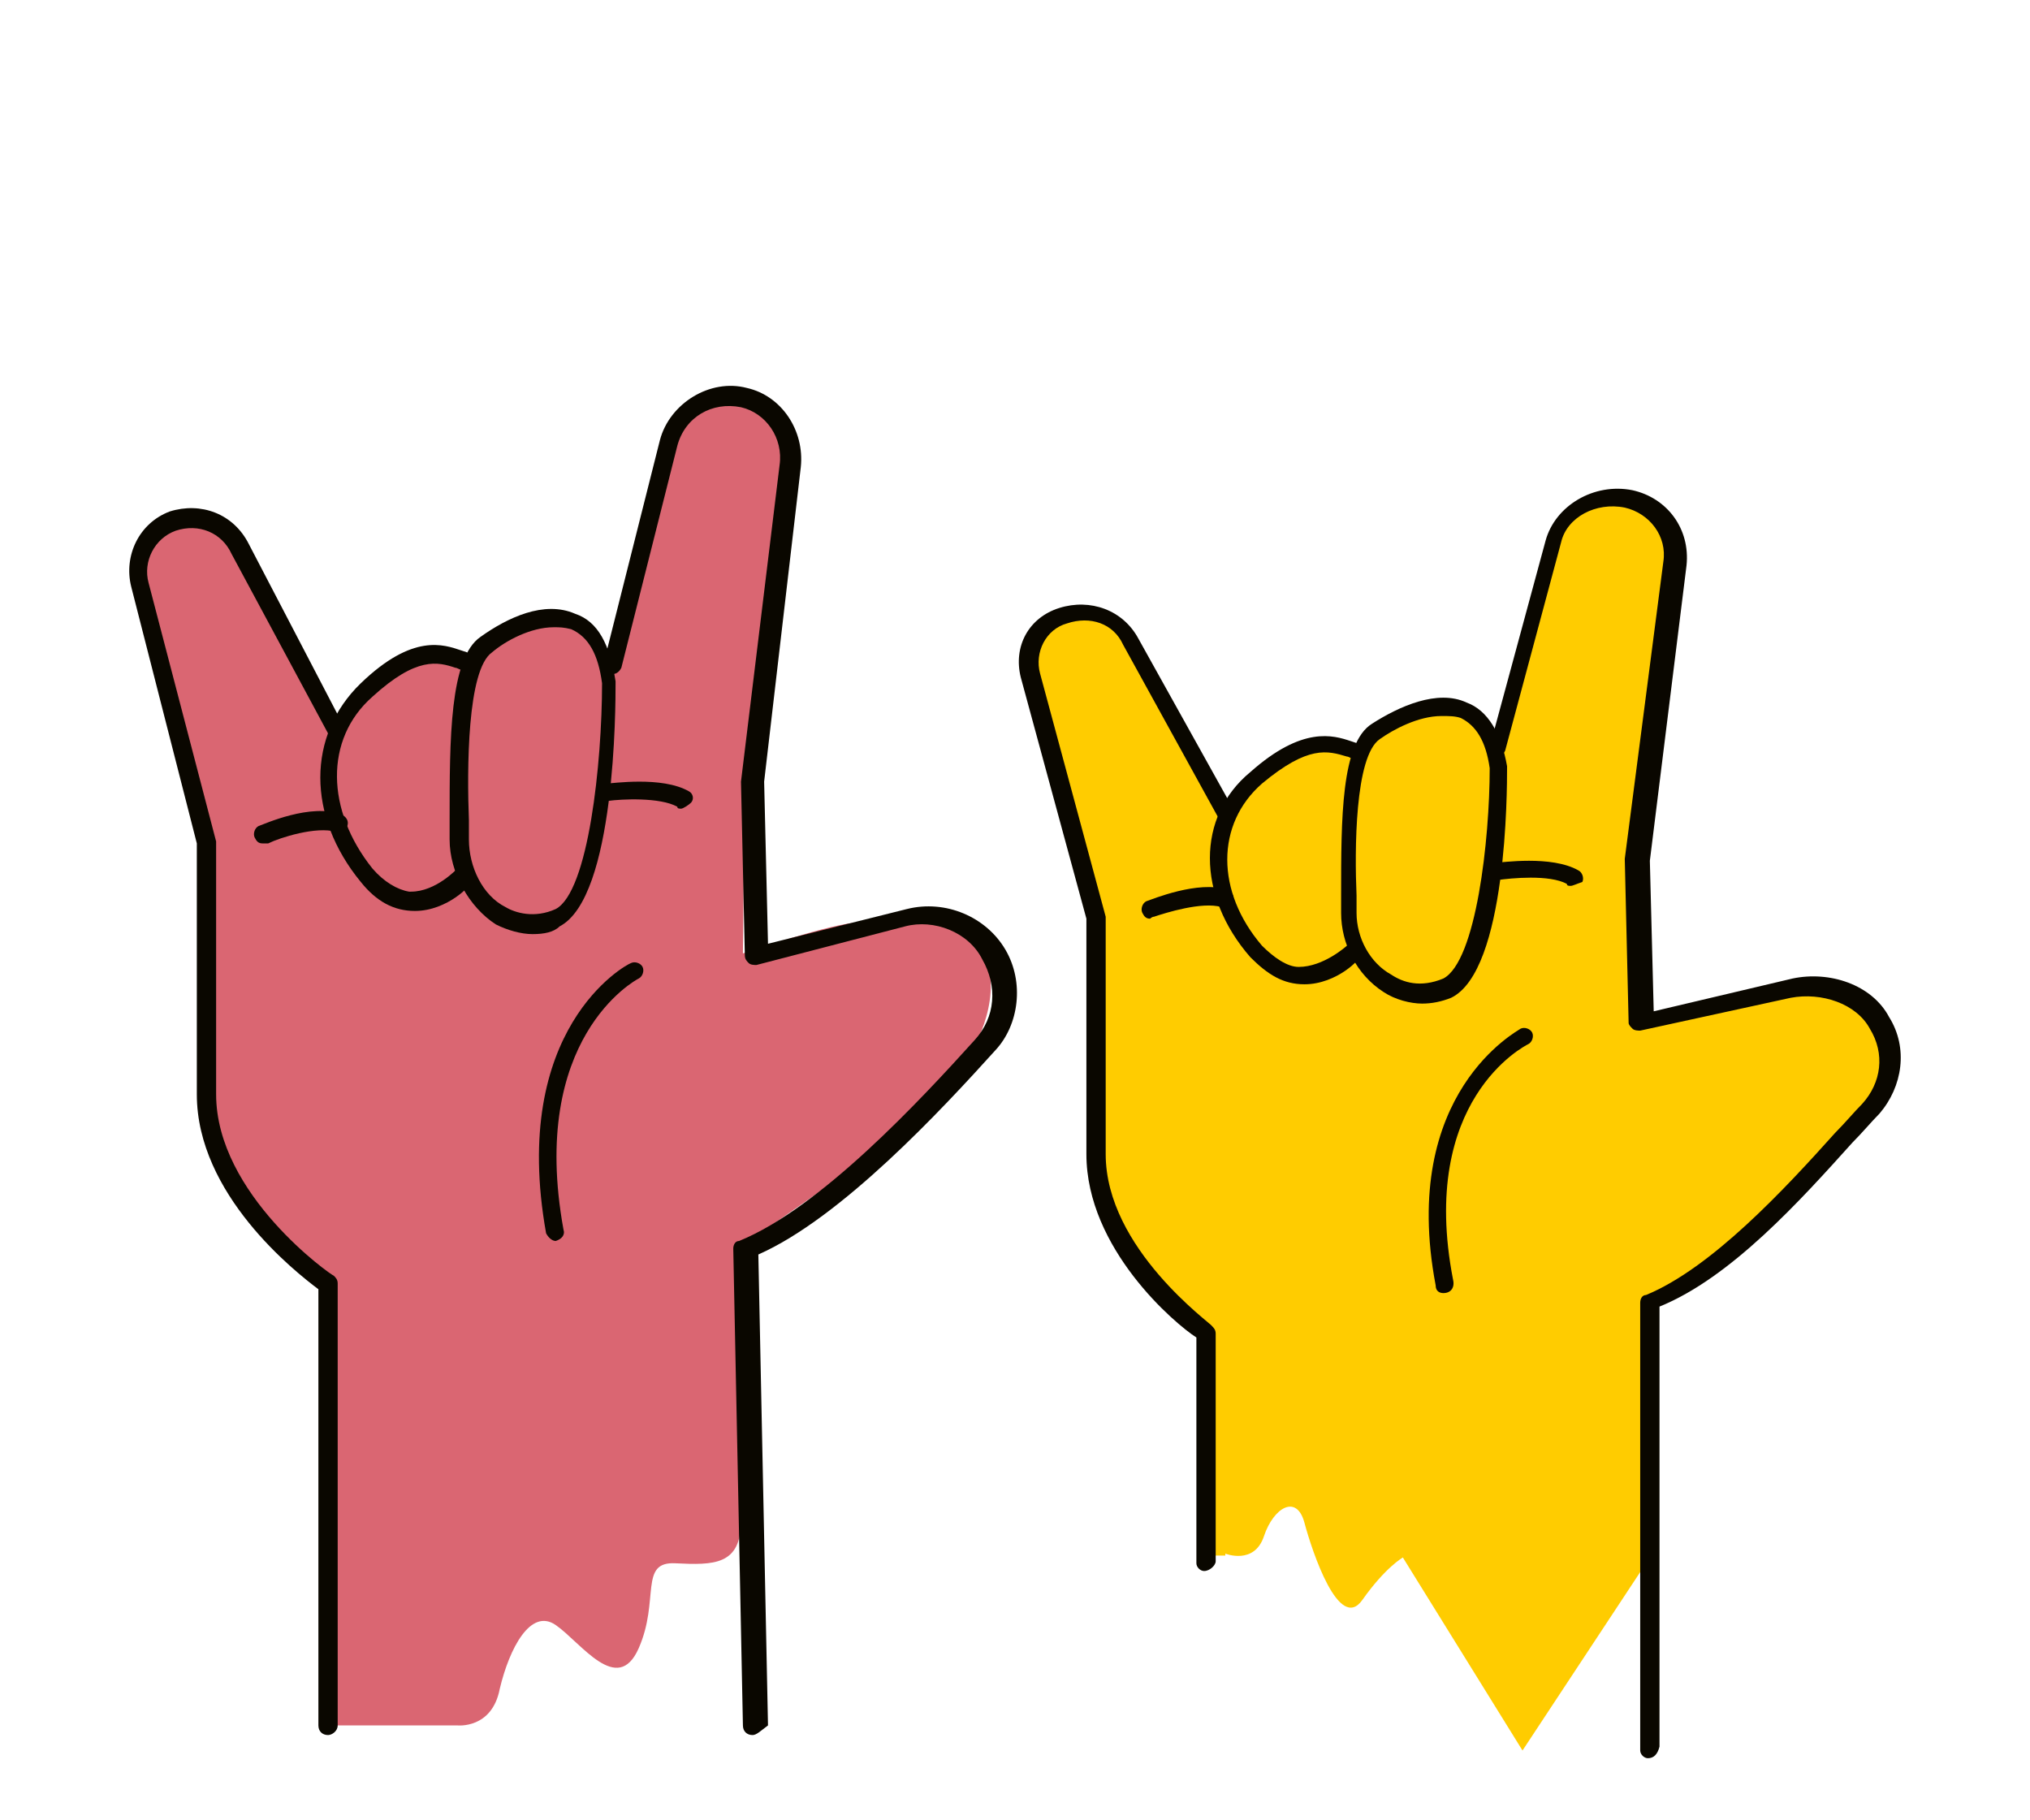 <?xml version="1.0" encoding="utf-8"?>
<!-- Generator: Adobe Illustrator 27.1.1, SVG Export Plug-In . SVG Version: 6.00 Build 0)  -->
<svg version="1.1" id="Layer_1" xmlns="http://www.w3.org/2000/svg" xmlns:xlink="http://www.w3.org/1999/xlink" x="0px" y="0px"
	 viewBox="0 0 105.2 94.3" style="enable-background:new 0 0 105.2 94.3;" xml:space="preserve">
<style type="text/css">
	.st0{fill:#FFCC00;}
	.st1{fill:#DA6672;}
	.st2{fill:#0A0700;}
</style>
<g>
	<g>
		<path class="st0" d="M63.5,80.5c0,0,1.5,0.6,2-0.9s1.7-2.2,2.1-0.7s1.8,5.7,3,4s2.1-2.2,2.1-2.2l6.2,10l6.4-9.7V67.4
			c0,0,2.8-1.6,3.2-1.9c0.4-0.3,6.2-5.9,6.2-5.9s3.5-3.3,3-5.2s-2.4-3.4-3.6-3.3c-1.4,0.1-9.1,2-9.1,2l-0.2-8.7l1.9-15
			c0,0-0.2-2.8-1.5-3.2c-1.3-0.4-4.1-0.4-4.6,1.3C80.2,29.4,77.6,39,77.6,39s-0.9-2.5-3.1-2.2c-2.1,0.2-4,2.1-4,2.1l-1.9-0.3
			c0,0-2.1,0.6-3.3,1.6c-1.2,0.9-1.8,2-1.8,2L58.4,33c0,0-1.8-1.6-3.4-1c-1.6,0.6-1.8,2.4-1.5,3.4s3.3,12.2,3.3,12.2v10.2
			c0,0-0.3,3.6,0.9,5.6c1.2,1.9,3.1,4.5,4.8,5.7l0.2,11.5H63.5z"/>
	</g>
	<g>
		<path class="st1" d="M17,89.4h6.7c0,0,1.8,0.2,2.2-1.9c0.5-2.1,1.6-4.2,2.9-3.3c1.3,0.9,3.2,3.7,4.3,1.2s0-4.5,1.9-4.4
			c2,0.1,3.4,0.1,3.4-2.2c0-2.4-0.3-14-0.3-14l6.3-4.4l6.1-6.2c0,0,1.9-3.3,0-5.5c-1.9-2-4.7-1-6-0.9c-1.3,0-6,1.6-6,1.6l0.1-9.5
			L40.7,24c0,0,0-2.9-2-3.4c-2-0.5-3.4,0.4-4.1,1.6c-0.6,1.4-3,12.3-3,12.3s-1.1-2.5-2.5-2.4c-1.3,0.1-4.5,1-4.9,2.2
			c0,0-2.1-0.5-3,0c-1,0.5-2.8,2.2-3.1,2.8c-0.3,0.5-1,0.9-1,0.9L12,27.8c0,0-3-1.6-4.2,0.1s-0.6,3.7,0,4.8c0.6,1.1,3.2,11,3.2,11
			l-0.6,3.3l0.2,8c0,0-0.1,3.6,0.6,4.7s3,4.5,3,4.5l2.2,1.8l0.4,0.9v22.4H17z"/>
	</g>
	<g>
		<g>
			<g>
				<path class="st2" d="M17,89.9c-0.3,0-0.5-0.2-0.5-0.5V66.8c-1.2-0.9-6.3-4.9-6.3-10.1V43.7L6.8,30.4c-0.4-1.6,0.4-3.3,2-3.9
					c1.6-0.5,3.3,0.1,4.1,1.7l4.9,9.4c0.1,0.2,0,0.5-0.2,0.6c-0.2,0.1-0.5,0-0.6-0.2L12,28.7c-0.5-1.1-1.7-1.6-2.9-1.2
					c-1.1,0.4-1.7,1.6-1.4,2.7l3.5,13.4v13.1c0,5.2,6,9.4,6.1,9.4c0.1,0.1,0.2,0.2,0.2,0.4v22.9C17.5,89.7,17.2,89.9,17,89.9z"/>
			</g>
			<g>
				<path class="st2" d="M39,89.9c-0.3,0-0.5-0.2-0.5-0.5l-0.5-24.7c0-0.2,0.1-0.4,0.3-0.4c4.2-1.7,9.4-7.3,12.2-10.4
					c1.1-1.2,1.2-2.8,0.4-4.2c-0.7-1.4-2.5-2.1-4-1.7l-7.7,2c-0.1,0-0.3,0-0.4-0.1c-0.1-0.1-0.2-0.2-0.2-0.4l-0.2-9l2-16.4
					c0.2-1.4-0.7-2.7-2-3c-1.5-0.3-2.9,0.5-3.3,2l-2.9,11.5c-0.1,0.2-0.3,0.4-0.6,0.3c-0.2-0.1-0.4-0.3-0.3-0.6l2.9-11.5
					c0.5-1.9,2.6-3.2,4.5-2.7c1.8,0.4,3,2.2,2.8,4.1l-1.9,16.3l0.2,8.4l7.2-1.8c2-0.5,4.1,0.4,5.1,2.1c1,1.7,0.7,3.9-0.5,5.2
					c-2.8,3.1-8,8.7-12.3,10.6l0.5,24.4C39.4,89.7,39.2,89.9,39,89.9L39,89.9z"/>
			</g>
			<g>
				<path class="st2" d="M21.5,47.2L21.5,47.2c-1.1,0-2-0.5-2.8-1.5c-2.8-3.4-2.8-7.6,0-10.3c2.7-2.6,4.3-2,5.2-1.7l0.3,0.1
					c0.2,0.1,0.4,0.3,0.3,0.6c-0.1,0.3-0.3,0.4-0.6,0.3c-0.1,0-0.2-0.1-0.3-0.1c-0.9-0.3-2-0.6-4.3,1.5c-2.5,2.2-2.4,5.9,0,8.9
					c0.6,0.7,1.3,1.1,1.9,1.2c0,0,0,0,0.1,0c1.3,0,2.4-1.2,2.4-1.2c0.2-0.2,0.5-0.2,0.7,0c0.2,0.2,0.2,0.5,0,0.7
					C24.5,45.8,23.2,47.2,21.5,47.2z"/>
			</g>
			<g>
				<path class="st2" d="M27.6,48.4c-0.6,0-1.3-0.2-1.9-0.5c-1.4-0.9-2.4-2.7-2.4-4.4v-1c0-4.2,0-8.4,1.6-9.5c1.4-1,3.3-1.9,4.9-1.2
					c1.2,0.4,1.8,1.6,2.1,3.5v0.1c0,1.2,0,11.1-2.9,12.6C28.7,48.3,28.2,48.4,27.6,48.4z M28.7,32.5c-1.2,0-2.5,0.7-3.2,1.3
					c-1.3,0.9-1.3,6.1-1.2,8.7v1c0,1.4,0.7,2.9,1.9,3.5c0.5,0.3,1.5,0.6,2.6,0.1c1.7-0.9,2.4-7.6,2.4-11.7c-0.2-1.5-0.7-2.4-1.6-2.8
					C29.2,32.5,29,32.5,28.7,32.5z"/>
			</g>
			<g>
				<path class="st2" d="M28.8,64.3c-0.2,0-0.4-0.2-0.5-0.4c-1.9-10.6,4.1-13.9,4.4-14c0.2-0.1,0.5,0,0.6,0.2c0.1,0.2,0,0.5-0.2,0.6
					c-0.2,0.1-5.7,3.1-3.9,13C29.3,64,29.1,64.2,28.8,64.3C28.9,64.3,28.8,64.3,28.8,64.3z"/>
			</g>
			<g>
				<path class="st2" d="M13.6,43.7c-0.2,0-0.3-0.1-0.4-0.3c-0.1-0.2,0-0.5,0.2-0.6c0.3-0.1,2.7-1.2,4.3-0.6
					c0.2,0.1,0.4,0.3,0.3,0.6c-0.1,0.2-0.3,0.4-0.6,0.3c-1-0.3-2.9,0.3-3.5,0.6C13.7,43.7,13.7,43.7,13.6,43.7z"/>
			</g>
			<g>
				<path class="st2" d="M35.3,41.9c-0.1,0-0.2,0-0.2-0.1c-0.9-0.5-2.9-0.4-3.6-0.3c-0.2,0-0.5-0.1-0.5-0.4c0-0.3,0.1-0.5,0.4-0.5
					c0.3,0,2.9-0.4,4.3,0.4c0.2,0.1,0.3,0.4,0.1,0.6C35.7,41.7,35.4,41.9,35.3,41.9z"/>
			</g>
		</g>
		<g>
			<g>
				<path class="st2" d="M62.4,81.4c-0.2,0-0.4-0.2-0.4-0.4V69.3c-1.1-0.7-5.7-4.6-5.7-9.5V47.6l-3.4-12.5c-0.4-1.6,0.4-3.1,2-3.6
					c1.6-0.5,3.3,0.1,4.1,1.6l4.9,8.8c0.1,0.2,0,0.5-0.2,0.6s-0.5,0-0.6-0.2l-4.9-8.9c-0.5-1.1-1.7-1.5-2.9-1.1
					c-1.1,0.3-1.7,1.5-1.4,2.6l3.4,12.6v0.1v12.2c0,4.9,5.5,8.8,5.5,8.9c0.1,0.1,0.2,0.2,0.2,0.4v11.8C63,81.1,62.7,81.4,62.4,81.4z
					"/>
			</g>
			<g>
				<path class="st2" d="M85.4,91.1c-0.2,0-0.4-0.2-0.4-0.4V67.5c0-0.2,0.1-0.4,0.3-0.4c3.4-1.4,7.2-5.5,9.8-8.4
					c0.5-0.5,1-1.1,1.4-1.5c1-1.1,1.2-2.6,0.4-3.9c-0.7-1.3-2.5-1.9-4.1-1.6l-7.8,1.7c-0.1,0-0.3,0-0.4-0.1
					c-0.1-0.1-0.2-0.2-0.2-0.3l-0.2-8.5l2-15.4c0.2-1.3-0.7-2.5-2-2.8c-1.5-0.3-3,0.5-3.3,1.8l-2.9,10.8c-0.1,0.2-0.3,0.4-0.5,0.3
					c-0.2-0.1-0.4-0.3-0.3-0.5L80.1,28c0.5-1.8,2.5-3,4.5-2.6c1.8,0.4,3,2,2.8,3.9l-1.9,15.3l0.2,7.8l7.2-1.7c1.9-0.4,4.1,0.3,5,2
					c1,1.6,0.7,3.6-0.5,5c-0.4,0.4-0.9,1-1.4,1.5c-2.7,3-6.3,7-10,8.5v22.8C85.9,90.9,85.7,91.1,85.4,91.1L85.4,91.1z"/>
			</g>
			<g>
				<path class="st2" d="M67.6,51L67.6,51c-1.1,0-1.9-0.5-2.8-1.4c-2.8-3.2-2.8-7.3,0-9.6c2.7-2.4,4.3-1.9,5.2-1.6l0.3,0.1
					c0.2,0.1,0.4,0.3,0.3,0.5c-0.1,0.2-0.3,0.4-0.5,0.3c-0.1,0-0.2-0.1-0.3-0.1c-1-0.3-2-0.6-4.4,1.4c-2.4,2.1-2.4,5.6,0,8.4
					c0.6,0.6,1.3,1.1,1.9,1.1c1.3,0,2.5-1.1,2.5-1.1c0.2-0.2,0.5-0.2,0.6,0c0.2,0.2,0.2,0.5,0,0.6C70.6,49.6,69.3,51,67.6,51z"/>
			</g>
			<g>
				<path class="st2" d="M73.7,52c-0.6,0-1.4-0.2-2-0.6c-1.4-0.9-2.2-2.5-2.2-4.1v-0.9c0-4,0-7.9,1.6-8.9c1.4-0.9,3.4-1.8,4.9-1.1
					c1.1,0.4,1.8,1.6,2.1,3.3v0.1c0,1.1,0,10.5-2.9,11.9C74.7,51.9,74.2,52,73.7,52z M74.7,37.1c-1.2,0-2.5,0.7-3.2,1.2
					c-1.3,0.9-1.3,5.8-1.2,8.1v0.9c0,1.3,0.7,2.6,1.8,3.2c0.6,0.4,1.5,0.7,2.7,0.2c1.7-0.9,2.4-7.2,2.4-10.9
					c-0.2-1.4-0.7-2.2-1.5-2.6C75.4,37.1,75.1,37.1,74.7,37.1z"/>
			</g>
			<g>
				<path class="st2" d="M74.8,67c-0.2,0-0.4-0.1-0.4-0.4c-1.9-10,4.3-13.2,4.4-13.3c0.2-0.1,0.5,0,0.6,0.2c0.1,0.2,0,0.5-0.2,0.6
					c-0.2,0.1-5.7,2.9-3.9,12.2C75.4,66.7,75.2,67,74.8,67C75,67,74.8,67,74.8,67z"/>
			</g>
			<g>
				<path class="st2" d="M59.6,47.6c-0.2,0-0.3-0.1-0.4-0.3c-0.1-0.2,0-0.5,0.2-0.6c0.3-0.1,2.7-1.1,4.2-0.6
					c0.2,0.1,0.4,0.3,0.3,0.6c-0.1,0.2-0.3,0.4-0.6,0.3c-1-0.3-2.9,0.3-3.5,0.5C59.7,47.5,59.6,47.6,59.6,47.6z"/>
			</g>
			<g>
				<path class="st2" d="M81.4,45.9c-0.1,0-0.2,0-0.2-0.1c-0.9-0.5-2.9-0.3-3.6-0.2c-0.3,0-0.5-0.1-0.5-0.4c0-0.2,0.1-0.5,0.4-0.5
					c0.3,0,2.9-0.4,4.3,0.4c0.2,0.1,0.3,0.4,0.2,0.6C81.7,45.8,81.5,45.9,81.4,45.9z"/>
			</g>
		</g>
	</g>
</g>
</svg>
